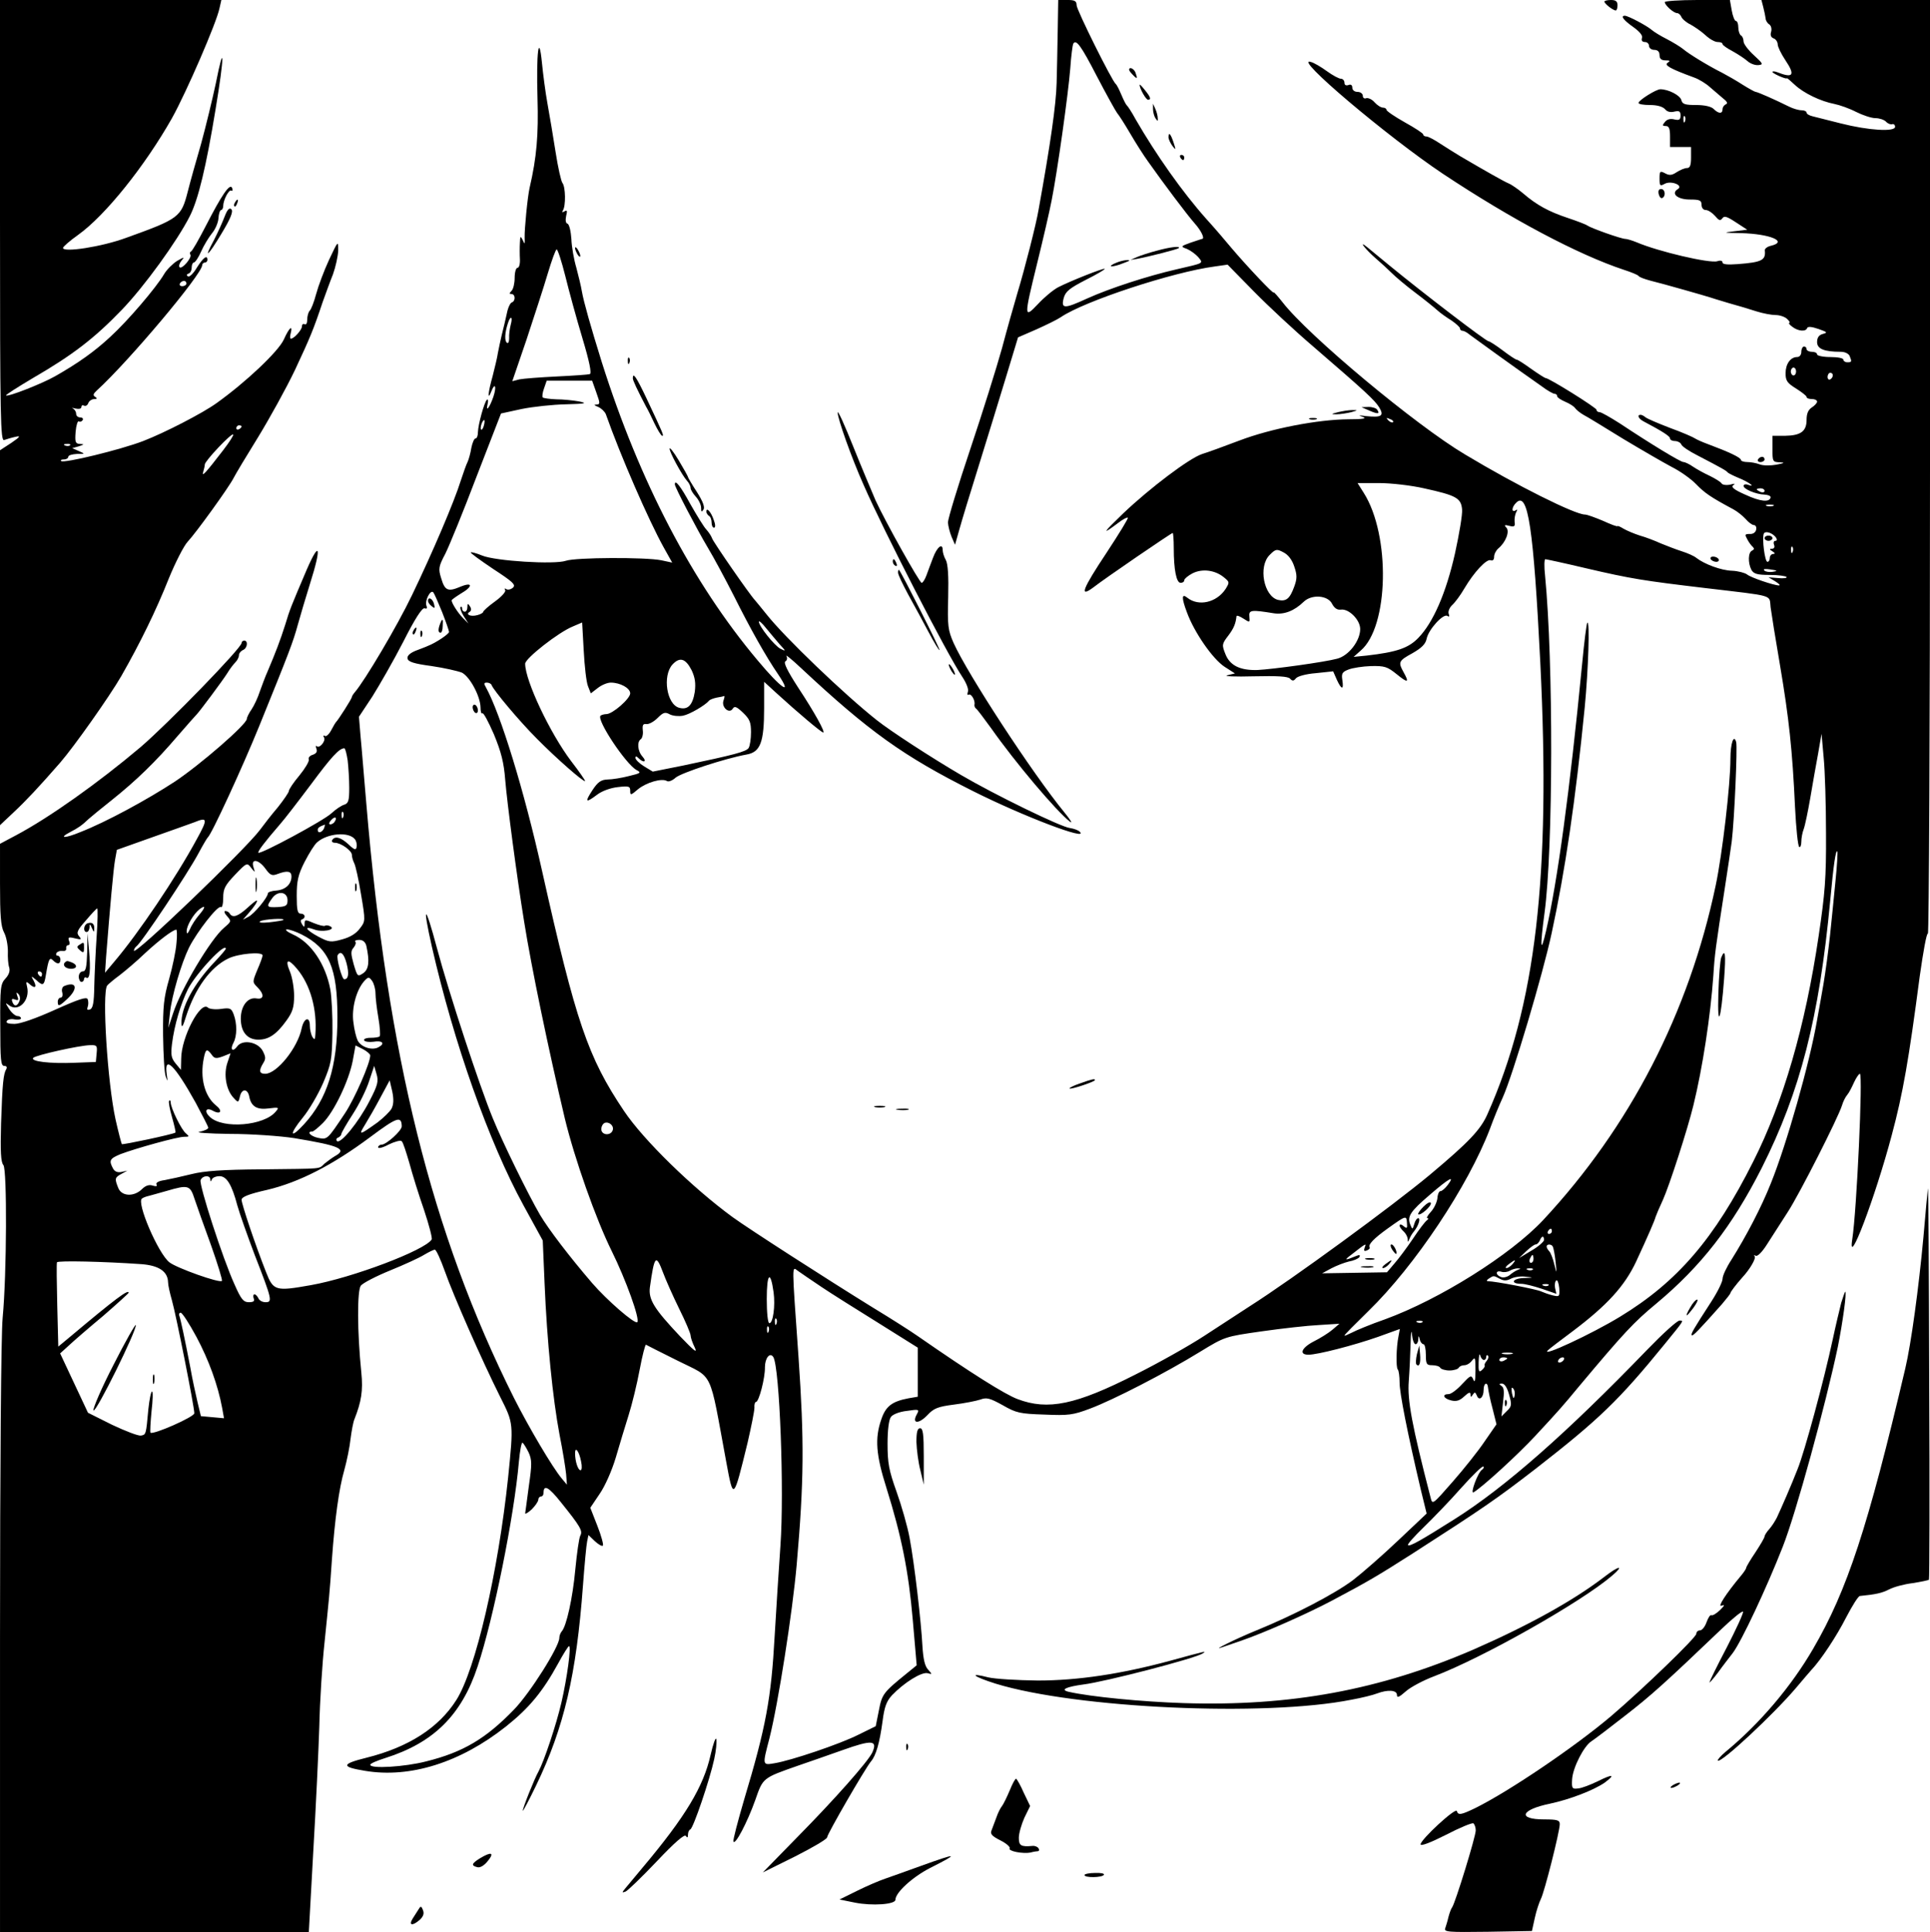 <?xml version="1.0" standalone="no"?>
<!DOCTYPE svg PUBLIC "-//W3C//DTD SVG 20010904//EN"
 "http://www.w3.org/TR/2001/REC-SVG-20010904/DTD/svg10.dtd">
<svg version="1.0" xmlns="http://www.w3.org/2000/svg"
 width="735pt" height="736pt" viewBox="0 0 735 736"
 preserveAspectRatio="xMidYMid meet">

<g transform="translate(0,736) scale(0.1,-0.1)"
fill="#000000" stroke="none">
<path d="M0 6519 c0 -761 2 -840 16 -835 9 3 28 9 42 12 22 5 20 1 -15 -23
l-43 -28 0 -714 0 -714 52 49 c47 44 95 95 177 189 53 61 188 252 233 330 72
126 133 251 181 372 25 61 57 124 72 140 31 33 157 207 175 243 7 14 49 84 93
155 44 72 107 186 140 255 58 124 71 155 106 260 11 30 28 78 39 105 10 28 19
68 20 90 0 40 0 39 -35 -35 -19 -41 -41 -100 -49 -130 -8 -30 -19 -59 -25 -64
-5 -6 -9 -21 -9 -34 0 -13 -4 -20 -10 -17 -5 3 -10 0 -10 -8 0 -13 -30 -47
-42 -47 -4 0 -4 9 -1 20 9 35 -6 22 -26 -23 -21 -46 -145 -163 -257 -243 -53
-38 -196 -112 -279 -144 -86 -33 -303 -86 -312 -76 -4 3 1 6 10 6 10 0 17 5
17 10 0 6 15 10 33 11 32 0 32 0 7 11 l-25 11 25 7 c21 7 22 8 5 9 -18 1 -20
7 -17 46 2 25 8 43 12 40 5 -3 11 -1 15 5 3 5 -1 10 -9 10 -9 0 -16 6 -16 14
0 8 -6 17 -12 20 -7 3 -3 3 9 0 14 -3 23 -1 23 6 0 6 5 8 10 5 6 -3 13 1 16 9
3 9 14 16 23 16 11 0 12 3 4 8 -10 6 -8 12 5 24 121 110 402 444 402 478 0 5
5 10 10 10 6 0 10 5 10 10 0 21 -16 9 -40 -29 -13 -22 -28 -37 -34 -34 -6 4
-6 8 2 11 7 2 12 12 12 23 0 10 4 19 8 19 5 0 18 19 28 42 10 23 29 54 41 69
12 14 24 40 25 58 1 17 6 31 10 31 4 0 8 7 8 15 0 23 22 65 31 59 5 -3 6 2 3
10 -8 20 -39 -25 -102 -148 -26 -50 -50 -93 -55 -94 -4 -2 -5 -7 -2 -12 7 -11
-32 -57 -41 -48 -4 4 -1 15 7 25 13 15 11 15 -17 -1 -17 -11 -39 -33 -49 -50
-29 -50 -139 -179 -205 -239 -59 -55 -122 -100 -210 -150 -49 -28 -181 -80
-187 -73 -2 2 45 32 104 67 150 87 233 151 336 258 86 89 212 263 260 358 32
63 62 187 98 407 34 204 34 266 1 99 -13 -61 -38 -164 -56 -230 -19 -65 -42
-147 -51 -183 -25 -97 -32 -103 -235 -176 -92 -34 -241 -57 -240 -38 1 5 26
27 57 49 104 74 255 263 358 445 55 99 170 364 181 419 l7 31 -422 0 -421 0 0
-841z m710 -239 c0 -5 -7 -10 -16 -10 -8 0 -12 5 -9 10 3 6 10 10 16 10 5 0 9
-4 9 -10z m210 -544 c0 -3 -4 -8 -10 -11 -5 -3 -10 -1 -10 4 0 6 5 11 10 11 6
0 10 -2 10 -4z m-71 -92 c-67 -87 -82 -103 -75 -81 3 10 6 23 6 28 0 13 102
121 108 114 3 -2 -15 -30 -39 -61z m-582 20 c-3 -3 -12 -4 -19 -1 -8 3 -5 6 6
6 11 1 17 -2 13 -5z"/>
<path d="M4028 7238 c-1 -68 -3 -154 -4 -193 -2 -84 -24 -236 -69 -485 -9 -54
-53 -226 -80 -315 -13 -44 -40 -139 -59 -211 -20 -72 -74 -245 -121 -385 -47
-140 -85 -265 -85 -279 1 -14 7 -38 14 -55 l13 -30 17 60 c9 33 42 141 73 240
31 99 77 250 103 335 l47 155 69 30 c38 17 81 38 94 47 89 61 427 172 586 193
l49 7 100 -102 c55 -56 156 -150 224 -208 204 -176 235 -205 253 -233 20 -33
10 -40 -49 -34 -30 4 -32 3 -13 -3 17 -6 1 -9 -55 -9 -117 -1 -294 -35 -415
-81 -58 -22 -121 -45 -141 -51 -48 -15 -199 -129 -301 -226 -80 -77 -84 -85
-20 -37 18 14 35 23 37 20 3 -2 -34 -62 -80 -132 -93 -140 -106 -174 -52 -134
46 36 298 208 303 208 2 0 4 -26 4 -57 0 -83 10 -133 26 -133 8 0 14 4 14 10
0 5 14 17 31 26 37 19 86 13 120 -15 22 -18 22 -19 6 -45 -34 -51 -102 -67
-145 -33 -22 18 -23 1 -2 -55 28 -77 99 -179 144 -208 l39 -25 -29 -7 c-16 -4
29 -6 100 -4 91 2 131 0 139 -9 9 -10 14 -9 22 1 6 8 38 17 76 20 l66 7 14
-32 c18 -39 27 -40 21 -1 -4 25 0 31 24 40 15 6 54 12 85 13 52 1 62 -2 98
-31 43 -35 49 -33 26 8 -21 38 -19 43 34 72 35 20 50 35 54 55 7 35 63 97 79
87 7 -5 9 -2 5 8 -3 9 3 24 14 34 10 9 31 37 46 63 36 61 84 113 100 107 8 -3
13 2 13 13 0 10 7 24 16 32 28 23 44 64 31 79 -10 10 -7 12 11 7 19 -5 23 -2
20 16 -1 12 2 28 6 36 6 10 5 12 -2 7 -17 -10 -15 13 2 29 45 46 66 -94 92
-610 40 -815 -17 -1304 -201 -1718 -26 -60 -72 -108 -220 -232 -143 -119 -520
-395 -685 -500 -41 -27 -120 -78 -175 -114 -55 -36 -172 -102 -260 -146 -228
-116 -334 -138 -450 -94 -48 18 -177 99 -380 240 -27 19 -104 68 -170 108
-181 112 -473 300 -535 345 -153 112 -339 293 -414 405 -137 204 -183 339
-311 911 -69 310 -159 602 -215 703 -8 13 -7 17 4 17 8 0 16 -4 18 -9 7 -20
106 -138 173 -205 73 -74 178 -166 183 -161 2 1 -22 36 -53 76 -80 106 -175
306 -175 371 0 20 127 120 182 142 l35 15 6 -107 c3 -59 10 -120 16 -135 l11
-28 26 20 c15 12 37 21 50 21 36 0 74 -21 74 -41 0 -20 -67 -79 -91 -79 -8 0
-18 -3 -22 -6 -16 -16 96 -184 137 -207 19 -10 17 -12 -29 -23 -27 -7 -64 -13
-81 -13 -25 -1 -37 -9 -58 -41 -30 -46 -26 -50 18 -17 18 14 51 26 79 29 42 5
47 3 47 -14 0 -18 2 -18 30 6 32 26 91 43 110 31 6 -4 21 2 33 13 21 18 187
73 270 88 53 9 67 47 67 177 l0 100 48 -44 c81 -74 170 -149 177 -149 9 0 -32
75 -96 172 -40 62 -56 94 -48 99 7 4 8 13 4 20 -5 8 21 -13 56 -46 258 -241
389 -335 654 -468 193 -97 444 -192 407 -155 -6 6 -23 12 -37 14 -33 3 -289
128 -415 202 -113 66 -271 169 -321 209 -125 99 -350 315 -419 402 -19 24 -40
49 -45 55 -20 21 -157 219 -163 235 -3 9 -13 24 -22 34 -9 9 -36 53 -61 97
-37 68 -59 96 -59 75 0 -11 84 -171 125 -240 23 -38 68 -122 100 -185 63 -126
122 -231 168 -298 58 -86 12 -55 -78 53 -248 295 -449 680 -593 1135 -43 138
-69 230 -76 270 -3 19 -13 60 -21 90 -9 30 -18 80 -19 110 -2 29 -8 56 -15 58
-7 2 -8 14 -5 29 5 20 4 24 -6 18 -9 -5 -11 -4 -6 4 11 17 10 89 -2 104 -5 6
-17 59 -26 117 -9 58 -23 141 -31 185 -8 44 -17 114 -21 155 -12 121 -22 39
-17 -135 4 -138 -3 -224 -30 -340 -8 -35 -20 -159 -19 -190 1 -26 0 -27 -7
-10 -9 18 -10 16 -11 -10 -1 -16 -1 -45 0 -62 1 -18 -3 -33 -9 -33 -6 0 -11
-17 -11 -38 0 -21 -5 -43 -12 -50 -9 -9 -9 -12 0 -12 15 0 16 -27 1 -32 -6 -2
-15 -21 -19 -43 -5 -22 -13 -58 -19 -80 -5 -22 -12 -53 -15 -70 -2 -16 -12
-56 -20 -88 -18 -64 -20 -96 -5 -58 14 36 21 19 8 -20 -14 -41 -30 -62 -22
-28 3 13 2 20 -3 16 -10 -10 -33 -93 -34 -124 0 -13 -4 -23 -9 -23 -5 0 -12
-16 -16 -36 -3 -20 -10 -44 -14 -53 -5 -9 -16 -41 -26 -71 -25 -81 -108 -275
-186 -437 -57 -119 -180 -326 -218 -370 -6 -7 -11 -15 -11 -18 0 -6 -51 -86
-60 -95 -3 -3 -11 -17 -19 -32 -8 -15 -19 -25 -24 -21 -6 3 -7 1 -3 -6 8 -13
-18 -44 -28 -33 -4 3 -4 -1 -1 -10 4 -11 0 -18 -14 -23 -11 -3 -18 -11 -15
-18 2 -7 -14 -34 -36 -61 -22 -26 -40 -53 -40 -59 0 -5 -19 -33 -42 -62 -24
-28 -54 -67 -68 -86 -54 -73 -480 -482 -480 -460 0 5 4 12 9 16 18 11 196 278
237 355 16 30 32 57 35 60 14 10 133 269 196 424 114 281 129 320 147 386 10
36 31 107 47 158 44 139 37 167 -13 52 -60 -141 -64 -150 -82 -210 -18 -57
-37 -107 -66 -175 -10 -22 -23 -58 -31 -80 -7 -22 -21 -52 -31 -67 -10 -14
-18 -31 -18 -36 0 -21 -178 -175 -274 -239 -107 -70 -262 -154 -359 -192 -60
-25 -87 -25 -39 0 29 15 44 25 70 50 9 8 49 41 87 71 94 75 168 147 250 243
38 44 72 82 75 85 10 10 96 125 115 155 10 17 25 36 32 43 7 7 13 19 13 27 0
7 7 15 15 19 17 6 21 36 5 36 -5 0 -10 -4 -10 -9 0 -19 -279 -306 -385 -397
-161 -136 -347 -268 -473 -335 l-62 -33 0 -153 c0 -119 3 -161 15 -184 9 -16
15 -49 15 -72 -1 -23 1 -51 5 -62 4 -13 -1 -28 -14 -42 -19 -20 -21 -35 -20
-177 0 -133 2 -156 15 -156 9 0 12 -5 8 -12 -11 -18 -15 -54 -20 -207 -3 -106
-1 -148 9 -159 14 -18 13 -413 -3 -582 -6 -61 -10 -571 -10 -1222 l0 -1118
588 0 588 0 17 308 c10 169 20 384 23 477 2 94 11 238 20 320 17 168 19 181
28 315 11 154 27 271 47 340 10 36 21 90 24 120 4 30 10 64 15 75 26 66 33
108 26 177 -16 157 -16 312 -2 331 8 10 58 36 112 58 54 22 113 49 130 60 17
10 35 19 40 19 5 0 22 -37 38 -82 32 -91 141 -339 211 -479 51 -101 51 -100
30 -307 -38 -361 -124 -732 -197 -847 -67 -106 -182 -180 -342 -220 -97 -24
-98 -35 -6 -50 172 -29 364 32 537 169 88 70 140 133 198 239 20 37 39 67 42
67 9 0 -7 -120 -29 -215 -20 -86 -66 -223 -87 -262 -15 -26 -61 -141 -60 -150
0 -4 23 39 51 97 106 220 153 421 178 760 6 80 13 156 16 169 l5 24 24 -23
c14 -13 28 -21 31 -17 3 3 -6 37 -21 75 l-27 69 35 52 c21 30 47 89 62 139 14
48 36 121 49 162 13 41 32 119 42 173 10 53 21 96 24 95 3 -2 57 -29 121 -61
139 -70 118 -26 185 -387 27 -146 27 -146 81 75 14 61 26 120 26 133 -1 12 2
22 6 22 11 0 35 92 34 132 0 35 19 59 32 39 24 -40 42 -510 27 -719 -6 -86
-16 -241 -22 -344 -13 -236 -33 -346 -116 -622 -24 -82 -43 -154 -41 -160 6
-17 53 73 83 157 30 86 27 84 164 132 36 12 112 39 169 59 112 40 134 38 113
-9 -16 -34 -140 -175 -291 -328 l-126 -129 123 61 c67 34 122 66 122 73 0 12
144 261 167 289 19 22 33 71 44 153 7 55 15 76 36 99 46 48 112 89 135 84 19
-5 19 -5 2 14 -12 13 -18 40 -21 87 -5 96 -31 319 -49 414 -8 44 -31 124 -50
177 -29 81 -34 109 -34 182 0 52 5 92 13 102 7 10 33 20 61 23 47 7 48 6 37
-14 -19 -35 7 -37 40 -3 25 27 40 33 102 41 40 5 85 14 100 19 24 9 36 6 85
-21 52 -30 66 -33 159 -36 92 -4 109 -2 175 23 88 33 288 136 418 216 95 58
95 58 235 78 77 11 175 22 218 24 l78 5 -27 -23 c-14 -12 -46 -32 -70 -44 -47
-24 -59 -51 -21 -51 35 0 174 36 265 68 l83 30 -5 -27 c-9 -43 -10 -120 -3
-127 4 -4 7 -27 7 -50 0 -40 29 -188 81 -409 l22 -90 -109 -103 c-60 -57 -137
-124 -172 -151 -68 -51 -222 -132 -367 -191 -81 -33 -179 -82 -130 -64 11 4
43 15 70 24 90 31 248 101 345 152 145 77 175 95 310 181 269 173 320 208 470
324 240 187 315 259 490 474 75 92 73 89 56 89 -9 0 -64 -50 -123 -111 -306
-317 -540 -523 -733 -645 -130 -82 -172 -106 -178 -99 -3 3 24 33 59 67 36 35
101 102 144 151 43 48 81 85 84 81 3 -3 1 -8 -5 -12 -16 -10 -47 -95 -32 -86
36 22 167 142 234 214 91 98 105 114 167 189 171 204 209 245 295 316 170 142
288 293 401 516 147 292 219 572 261 1019 13 140 21 193 27 187 2 -3 -1 -54
-7 -113 -6 -60 -15 -154 -21 -209 -6 -55 -17 -138 -25 -185 -8 -47 -19 -107
-24 -135 -28 -163 -116 -474 -176 -622 -36 -91 -93 -200 -150 -291 -19 -29
-34 -61 -34 -73 0 -11 -19 -50 -43 -87 -70 -108 -79 -124 -74 -128 4 -4 28 21
115 119 17 20 32 39 32 42 0 4 21 32 45 59 29 31 54 74 47 81 -4 5 -2 5 4 2 7
-4 25 14 45 46 18 28 53 83 77 120 45 69 193 361 207 407 4 14 13 32 20 40 7
8 18 30 26 48 8 17 18 32 22 32 12 0 -12 -521 -29 -630 -19 -121 87 158 150
395 43 160 65 287 107 607 13 92 26 165 31 162 4 -3 8 796 8 1775 l0 1781
-321 0 -321 0 7 -27 c4 -16 8 -35 9 -43 0 -8 7 -19 14 -23 7 -5 10 -17 7 -28
-4 -12 -1 -21 9 -25 9 -3 16 -14 16 -23 0 -9 13 -36 29 -60 39 -58 30 -70 -31
-46 -10 4 -18 4 -18 1 0 -6 55 -30 55 -24 0 2 14 -10 30 -25 34 -32 99 -63
151 -73 20 -4 57 -17 82 -30 26 -13 59 -24 74 -24 15 0 33 -6 40 -13 7 -8 18
-12 24 -10 6 2 11 -3 11 -10 0 -20 -101 -14 -207 13 -47 12 -95 24 -107 27
-13 3 -23 9 -23 14 0 5 -9 9 -19 9 -11 0 -32 6 -48 14 -52 26 -120 56 -127 56
-3 0 -25 12 -49 27 -23 15 -58 35 -77 45 -56 28 -129 73 -150 91 -11 9 -39 26
-62 38 -24 12 -50 28 -59 36 -19 16 -89 53 -101 53 -18 0 -5 -17 32 -43 25
-18 37 -33 33 -42 -3 -9 1 -15 11 -15 9 0 16 -7 16 -15 0 -8 9 -15 20 -15 13
0 20 -7 20 -20 0 -14 7 -20 23 -20 17 0 19 -2 8 -9 -15 -9 10 -23 100 -56 20
-7 47 -24 61 -37 14 -12 36 -31 49 -42 16 -12 20 -20 12 -23 -7 -3 -13 -11
-13 -19 0 -18 -15 -18 -34 1 -9 9 -34 15 -66 15 -43 0 -53 3 -57 19 -5 18 -49
41 -80 41 -16 0 -83 -42 -83 -52 0 -5 20 -8 44 -8 27 0 48 -6 57 -16 8 -10 21
-13 36 -9 18 4 23 1 23 -15 0 -16 -5 -19 -23 -15 -15 4 -28 1 -36 -9 -11 -13
-11 -16 3 -16 12 0 16 -10 16 -40 l0 -40 40 0 40 0 0 -40 c0 -29 -4 -40 -15
-40 -9 0 -26 -7 -40 -16 -18 -12 -28 -13 -44 -4 -19 10 -21 8 -21 -20 0 -28 2
-30 20 -20 24 13 72 -6 50 -20 -28 -17 -2 -40 45 -40 38 0 45 -3 45 -20 0 -12
7 -20 16 -20 9 0 24 -10 35 -22 15 -18 20 -20 28 -10 7 11 17 8 52 -15 l43
-28 -50 -6 c-44 -5 -42 -6 27 -7 110 -3 179 -32 114 -48 -14 -3 -25 -11 -24
-18 4 -37 -11 -45 -103 -52 -39 -3 -58 -1 -58 6 0 7 -8 9 -20 5 -29 -9 -225
37 -307 72 -17 7 -37 13 -43 13 -16 0 -131 41 -145 51 -5 4 -39 17 -75 29 -72
24 -118 49 -169 93 -18 15 -43 33 -55 38 -19 8 -86 46 -185 104 -18 11 -52 32
-75 47 -22 15 -47 28 -53 28 -7 0 -13 3 -13 8 0 4 -32 25 -70 46 -39 22 -70
43 -70 48 0 4 -6 8 -13 8 -8 0 -22 9 -32 20 -10 12 -25 18 -32 16 -7 -3 -13 1
-13 9 0 8 -9 15 -20 15 -12 0 -20 7 -20 16 0 10 -6 14 -15 10 -9 -3 -15 0 -15
9 0 8 -6 15 -13 15 -8 0 -32 13 -54 29 -22 16 -49 32 -61 35 -72 23 292 -285
503 -426 262 -174 515 -308 690 -366 28 -9 52 -19 55 -23 3 -5 23 -12 45 -18
53 -13 206 -57 225 -63 8 -3 42 -13 75 -23 33 -9 80 -23 104 -31 25 -8 58 -14
73 -14 16 0 36 -7 44 -15 9 -8 12 -15 8 -15 -4 0 1 -7 12 -15 22 -17 51 -19
56 -5 2 7 17 6 43 -3 34 -12 36 -14 17 -19 -15 -4 -22 -14 -22 -31 0 -26 27
-37 90 -37 16 0 30 -7 34 -16 9 -22 8 -24 -9 -24 -8 0 -15 5 -15 10 0 6 -22
10 -50 10 -27 0 -50 5 -50 10 0 6 -9 10 -20 10 -11 0 -20 5 -20 10 0 6 -4 10
-10 10 -5 0 -10 -9 -10 -20 0 -12 -7 -20 -16 -20 -25 0 -44 -26 -44 -62 0 -28
6 -37 40 -58 22 -14 40 -28 40 -32 0 -5 9 -8 20 -8 11 0 20 -4 20 -10 0 -5 -9
-15 -20 -22 -14 -9 -20 -24 -20 -47 0 -44 -22 -60 -82 -61 l-48 0 0 -50 c0
-48 1 -50 28 -51 21 -1 18 -3 -13 -9 -22 -4 -50 -4 -63 1 -13 5 -34 9 -48 9
-13 0 -24 4 -24 8 0 9 -47 31 -125 60 -22 8 -44 18 -50 22 -5 4 -48 23 -95 40
-47 18 -89 36 -94 41 -6 5 -14 9 -18 9 -15 0 -8 -15 11 -25 74 -39 101 -57
101 -65 0 -6 9 -10 19 -10 10 0 21 -6 24 -13 2 -7 30 -26 62 -42 94 -49 110
-58 115 -65 3 -3 21 -12 40 -20 36 -14 70 -38 38 -27 -10 4 -18 2 -18 -4 0
-12 47 -32 80 -33 14 -1 24 -5 23 -11 -4 -19 -39 -16 -97 11 -43 19 -55 29
-45 36 9 6 5 7 -12 2 -15 -3 -30 -1 -33 5 -4 6 -24 18 -44 28 -20 9 -49 25
-64 35 -14 10 -31 18 -37 18 -11 0 -123 68 -242 147 -36 23 -71 43 -77 43 -7
0 -12 4 -12 9 0 8 -181 121 -194 121 -3 0 -28 16 -55 35 -26 19 -51 35 -55 35
-4 0 -28 16 -53 35 -25 19 -50 35 -54 35 -10 0 -250 184 -378 289 -36 30 -75
62 -85 70 -36 29 -5 -10 33 -43 20 -17 47 -42 61 -56 14 -14 54 -48 90 -75 36
-27 74 -58 85 -68 11 -10 35 -27 53 -38 17 -12 32 -25 32 -30 0 -5 4 -9 10 -9
5 0 18 -7 27 -15 17 -13 182 -132 275 -197 21 -16 43 -28 48 -28 6 0 10 -4 10
-9 0 -5 14 -14 30 -21 17 -7 34 -18 38 -24 4 -6 18 -18 32 -26 14 -7 82 -49
152 -92 70 -42 153 -90 185 -107 32 -16 74 -46 93 -66 32 -33 55 -49 141 -95
15 -8 36 -25 47 -37 11 -13 25 -23 31 -23 7 0 11 -8 9 -17 -2 -11 -12 -18 -25
-17 -18 0 -19 -2 -9 -20 6 -12 16 -25 21 -29 6 -6 6 -10 -2 -14 -16 -6 -17
-47 -3 -74 9 -15 22 -19 70 -19 32 0 61 -4 64 -8 2 -4 -12 -6 -32 -4 l-37 3
25 -15 c14 -9 21 -15 15 -16 -19 0 -108 30 -122 42 -8 6 -34 13 -57 14 -41 1
-105 25 -136 49 -8 7 -33 18 -55 25 -22 7 -58 21 -80 30 -22 10 -58 24 -80 30
-22 7 -50 19 -62 26 -13 8 -23 12 -23 10 0 -3 -25 6 -55 20 -31 13 -61 24 -69
24 -38 0 -259 110 -457 229 -187 111 -597 453 -695 580 -19 24 -34 41 -34 37
0 -7 -98 96 -160 169 -23 28 -66 78 -96 111 -91 102 -191 244 -269 379 -15 28
-31 52 -35 55 -3 3 -12 21 -20 40 -8 19 -17 37 -21 40 -14 11 -149 282 -149
300 0 16 -7 20 -35 20 l-35 0 -2 -122z m149 -168 c36 -69 71 -132 77 -140 7
-8 30 -44 51 -80 21 -36 51 -83 67 -105 60 -85 148 -202 177 -235 26 -29 40
-59 29 -60 -2 0 -21 -7 -43 -14 -39 -14 -40 -15 -15 -24 14 -6 33 -20 43 -31
20 -25 25 -22 -83 -47 -109 -25 -254 -72 -340 -111 -87 -40 -100 -40 -89 2 7
25 22 37 84 69 42 21 74 40 72 42 -4 4 -130 -46 -177 -70 -19 -10 -54 -39 -77
-64 -54 -57 -54 -52 -3 156 22 89 47 197 55 239 22 111 63 403 71 503 3 47 9
89 11 93 11 19 29 -5 90 -123z m2240 -172 c-3 -8 -6 -5 -6 6 -1 11 2 17 5 13
3 -3 4 -12 1 -19z m-4264 -590 c14 -57 43 -163 65 -236 27 -90 36 -135 28
-137 -6 -2 -63 -6 -126 -9 -63 -3 -127 -8 -142 -11 l-27 -7 54 158 c29 88 66
201 81 252 15 50 30 92 34 92 4 0 19 -46 33 -102z m-208 -185 c-4 -16 -7 -38
-6 -51 0 -13 -3 -21 -8 -18 -10 7 -9 37 3 74 10 32 20 27 11 -5z m4895 -178
c0 -8 -4 -15 -10 -15 -5 0 -10 7 -10 15 0 8 5 15 10 15 6 0 10 -7 10 -15z
m140 -14 c0 -6 -4 -13 -10 -16 -5 -3 -10 1 -10 9 0 9 5 16 10 16 6 0 10 -4 10
-9z m-4709 -66 c15 -42 15 -45 0 -46 -11 0 -8 -3 7 -9 12 -5 25 -18 29 -27 56
-159 163 -404 220 -507 l33 -59 -42 9 c-60 12 -326 11 -363 -2 -43 -15 -269
-1 -319 20 -22 9 -41 14 -43 12 -3 -2 36 -30 85 -63 75 -49 87 -60 76 -71 -8
-7 -19 -10 -26 -6 -6 4 -8 3 -4 -4 3 -6 -14 -25 -39 -43 -25 -18 -45 -36 -45
-40 0 -3 -10 -9 -22 -12 -25 -7 -46 2 -30 12 7 4 8 12 2 21 -8 13 -10 12 -10
-2 0 -10 -4 -18 -10 -18 -5 0 -10 5 -10 12 0 6 -3 9 -6 6 -3 -4 2 -19 12 -35
l18 -28 -21 21 c-19 19 -43 57 -43 67 0 3 16 14 35 26 47 27 46 46 -2 26 -47
-20 -59 -15 -73 33 -11 35 -10 44 16 93 15 30 69 162 119 294 l93 240 78 17
c44 9 120 17 169 18 76 2 84 4 50 11 -22 4 -61 8 -86 8 -25 1 -48 4 -52 7 -3
3 -1 19 5 35 l10 29 87 0 86 0 16 -45z m3034 -113 c-3 -3 -11 0 -18 7 -9 10
-8 11 6 5 10 -3 15 -9 12 -12z m-3462 -12 c-3 -12 -8 -19 -11 -16 -5 6 5 36
12 36 2 0 2 -9 -1 -20z m3580 -240 c123 -27 141 -37 145 -80 2 -19 -11 -95
-27 -168 -34 -151 -83 -263 -139 -321 -38 -40 -84 -55 -197 -68 l-50 -5 27 24
c107 91 114 438 12 600 l-24 38 82 0 c46 0 123 -9 171 -20z m1297 -10 c0 -5
-7 -7 -15 -4 -8 4 -15 8 -15 10 0 2 7 4 15 4 8 0 15 -4 15 -10z m33 -57 c-7
-2 -19 -2 -25 0 -7 3 -2 5 12 5 14 0 19 -2 13 -5z m12 -123 c3 -6 2 -10 -4
-10 -6 0 -8 -7 -5 -15 4 -9 0 -15 -7 -15 -11 0 -11 -3 1 -10 10 -6 11 -10 3
-10 -7 0 -13 -7 -13 -15 0 -8 -4 -15 -9 -15 -10 0 -21 87 -14 107 5 13 36 3
48 -17z m62 -52 c-3 -8 -6 -5 -6 6 -1 11 2 17 5 13 3 -3 4 -12 1 -19z m-1898
-56 c11 -32 11 -46 0 -76 -17 -47 -31 -58 -62 -51 -54 14 -76 127 -32 171 23
23 27 24 53 10 18 -9 33 -29 41 -54z m1109 -6 c175 -41 222 -48 457 -76 269
-32 242 -24 248 -73 3 -23 19 -123 36 -222 34 -201 47 -323 57 -539 4 -81 11
-149 16 -152 4 -3 8 6 8 20 0 14 4 35 9 48 5 13 16 66 25 118 9 52 22 129 30
170 l13 75 8 -90 c5 -49 9 -180 9 -290 1 -170 -4 -228 -28 -390 -51 -345 -135
-633 -249 -859 -148 -295 -290 -459 -507 -591 -108 -66 -306 -158 -275 -128 6
6 48 38 95 73 130 98 197 171 241 265 45 97 71 157 74 170 2 6 14 35 28 65 24
53 94 269 116 360 35 143 65 339 76 495 5 80 8 103 44 335 11 69 22 148 26
175 10 82 22 357 17 378 -9 33 -22 -4 -22 -63 0 -100 -31 -363 -56 -482 -102
-486 -327 -921 -658 -1276 -124 -132 -393 -301 -601 -377 -55 -19 -112 -43
-127 -51 -16 -8 -28 -13 -28 -11 0 3 41 44 91 93 178 173 380 477 463 694 13
36 35 90 49 120 39 87 153 471 186 625 52 241 91 506 126 860 14 145 20 334
10 323 -3 -2 -12 -74 -20 -159 -47 -484 -94 -827 -137 -1014 -21 -92 -24 -66
-6 68 33 245 34 954 2 1285 -4 34 -3 62 1 62 3 0 73 -15 153 -34z m713 -14
c-13 -2 -27 0 -32 5 -6 6 3 7 23 4 28 -4 29 -6 9 -9z m-5067 -154 c14 -36 26
-70 26 -75 0 -8 -51 -42 -80 -53 -8 -4 -30 -12 -48 -19 -21 -9 -32 -19 -30
-29 2 -13 25 -20 92 -29 48 -7 100 -19 115 -25 30 -15 70 -89 71 -132 0 -16 3
-26 7 -23 4 4 23 -32 44 -80 28 -68 38 -108 43 -173 7 -86 44 -368 72 -540 28
-176 93 -488 155 -750 37 -153 118 -383 179 -506 53 -107 108 -259 97 -270 -9
-9 -116 84 -172 149 -86 100 -166 205 -198 259 -45 77 -143 277 -180 368 -50
121 -168 480 -213 649 -45 169 -57 172 -19 4 84 -367 216 -741 348 -983 l74
-135 7 -165 c9 -216 31 -438 57 -575 12 -60 23 -128 25 -150 l3 -40 -20 24
c-36 43 -126 196 -182 307 -314 629 -481 1300 -562 2264 -9 102 -18 218 -22
257 l-6 73 51 77 c27 43 81 137 118 209 45 89 72 130 81 127 9 -3 11 0 7 10
-7 19 15 62 26 51 4 -5 19 -39 34 -76z m3389 32 c9 -17 20 -24 34 -22 30 4 73
-39 73 -74 0 -45 -44 -102 -88 -113 -48 -13 -244 -40 -303 -43 -66 -2 -105 17
-122 60 -14 35 -14 39 10 70 22 29 29 47 32 75 1 4 12 0 26 -9 25 -16 25 -16
23 7 -3 26 7 27 93 13 39 -6 78 9 114 44 30 29 92 25 108 -8z m-2104 -154 c25
-27 25 -28 3 -17 -23 12 -82 86 -82 103 0 5 12 -5 27 -24 15 -18 38 -46 52
-62z m-335 -99 c13 -28 16 -49 12 -82 -8 -50 -26 -70 -59 -61 -48 12 -65 122
-26 165 28 30 50 23 73 -22z m121 -116 c-8 -25 22 -51 35 -31 7 12 15 9 40
-15 25 -24 30 -36 30 -74 0 -25 -4 -52 -9 -60 -9 -14 -55 -26 -250 -67 l-115
-23 -33 20 c-18 11 -33 26 -33 32 0 8 4 7 12 -1 19 -19 33 -14 15 6 -19 21
-22 57 -6 67 5 4 9 19 7 33 -2 21 1 26 14 24 9 -1 28 9 42 23 22 22 29 24 47
14 12 -6 34 -8 50 -5 26 5 85 40 99 57 3 4 16 9 30 12 14 2 26 5 28 6 2 0 1
-7 -3 -18z m-1431 -227 c3 -26 6 -73 6 -105 0 -48 -3 -59 -19 -64 -11 -3 -33
-18 -49 -33 -30 -28 -270 -157 -278 -150 -4 4 24 41 82 108 17 19 70 88 118
152 78 105 107 137 127 138 4 0 9 -21 13 -46z m-17 -216 c-3 -8 -6 -5 -6 6 -1
11 2 17 5 13 3 -3 4 -12 1 -19z m-32 -17 c-3 -6 -11 -11 -17 -11 -6 0 -6 6 2
15 14 17 26 13 15 -4z m-526 -68 c-79 -146 -222 -358 -313 -465 l-36 -43 4 60
c15 192 28 335 34 369 l7 39 135 48 c74 26 146 52 160 57 51 21 52 13 9 -65z
m485 42 c-7 -16 -24 -21 -24 -6 0 8 7 13 27 20 1 1 0 -6 -3 -14z m117 -41 c6
-7 9 -20 7 -30 -2 -13 -8 -12 -31 10 -29 27 -52 33 -62 16 -3 -5 1 -10 10 -10
23 0 65 -30 65 -46 0 -8 4 -22 9 -32 5 -9 17 -63 26 -119 17 -101 17 -102 -5
-130 -14 -19 -37 -33 -67 -41 -43 -12 -50 -11 -90 10 -47 25 -59 43 -17 28 29
-12 84 -2 63 11 -7 4 -16 6 -21 3 -4 -3 -23 2 -43 10 -32 14 -35 14 -35 -2 0
-15 -2 -15 -10 -2 -6 10 -6 16 0 18 16 6 12 22 -5 22 -12 0 -15 14 -15 68 0
56 5 80 30 129 17 33 38 67 48 75 39 34 119 41 143 12z m-340 -113 c18 -25 25
-28 46 -20 37 14 53 11 53 -9 0 -30 -23 -51 -57 -54 -18 -1 -33 -6 -33 -11 0
-15 -52 -78 -74 -89 l-21 -11 21 24 c23 26 38 49 31 49 -2 0 -19 -13 -37 -30
-35 -31 -54 -37 -65 -20 -3 6 -11 10 -17 10 -6 0 -3 -9 7 -20 17 -19 16 -20
-12 -44 -50 -42 -164 -233 -194 -326 l-18 -55 6 55 c7 68 44 192 73 251 31 61
109 161 121 154 5 -4 9 12 9 35 0 35 7 48 45 88 44 46 46 47 61 27 16 -20 16
-20 9 3 -10 33 20 29 46 -7z m84 -120 c0 -20 -5 -24 -37 -26 -43 -2 -45 1 -22
33 21 31 59 26 59 -7z m-336 -55 c-13 -15 -29 -39 -35 -54 -9 -19 -13 -22 -13
-9 -1 20 26 66 49 84 24 18 23 7 -1 -21z m-391 -83 c-4 -60 -8 -145 -9 -190
-1 -62 -5 -83 -16 -88 -11 -3 -13 -1 -9 10 3 8 3 21 0 29 -4 10 -33 1 -124
-40 -73 -33 -133 -54 -155 -54 -24 0 -34 4 -29 11 3 6 17 9 30 6 13 -2 24 0
24 4 0 5 -6 9 -14 9 -7 0 -22 12 -32 28 -14 22 -14 24 -1 14 36 -30 83 17 70
70 -5 19 -3 21 8 11 21 -20 31 -15 18 10 -12 21 -11 21 8 5 27 -25 31 -23 38
20 10 60 14 67 27 54 16 -16 28 -15 28 3 0 8 -5 15 -11 15 -5 0 -7 5 -4 10 4
6 14 9 23 8 9 -2 16 3 14 10 -1 6 2 12 8 12 5 0 7 7 3 16 -5 14 -2 16 22 10
25 -6 27 -5 16 8 -11 13 -7 23 26 60 21 25 40 45 43 46 3 0 2 -48 -2 -107z
m711 63 c-2 -2 -26 -6 -53 -9 -30 -3 -43 -1 -35 4 13 8 97 13 88 5z m-407 -88
c-2 -29 -15 -91 -28 -137 -20 -70 -24 -104 -23 -215 1 -72 5 -142 10 -156 8
-22 8 -21 4 7 -11 77 30 37 110 -107 25 -47 47 -89 48 -95 1 -5 -14 -12 -33
-16 -19 -3 33 -7 115 -8 83 0 193 -8 245 -16 175 -29 204 -42 155 -69 -10 -6
-28 -19 -39 -28 -24 -22 1 -19 -241 -22 -145 -1 -218 -6 -265 -18 -36 -9 -82
-19 -103 -23 -23 -3 -35 -10 -31 -17 4 -6 -1 -8 -14 -4 -14 5 -28 0 -41 -13
-31 -31 -79 -28 -91 5 -14 35 -13 39 13 53 l22 12 -23 -5 c-15 -3 -26 2 -32
14 -16 30 -12 37 29 54 58 22 216 66 242 66 20 0 21 1 7 13 -17 13 -58 97 -58
118 0 7 -3 10 -6 6 -3 -3 2 -31 11 -62 9 -32 15 -58 13 -59 -11 -7 -200 -47
-204 -44 -2 3 -13 45 -24 94 -31 141 -52 481 -32 510 4 5 25 23 47 39 22 17
66 54 97 84 53 49 104 88 119 90 3 1 4 -23 1 -51z m476 33 c105 -53 137 -127
137 -316 0 -188 -39 -311 -127 -407 -54 -59 -58 -40 -5 25 24 29 59 89 78 133
31 73 33 88 35 191 1 61 -3 135 -8 164 -18 96 -73 179 -143 210 -22 10 -32 19
-22 19 10 0 35 -9 55 -19z m247 -43 c13 -59 10 -90 -12 -105 -21 -14 -22 -13
-36 34 -11 40 -12 51 0 64 7 9 10 19 6 22 -3 4 3 7 15 7 14 0 23 -8 27 -22z
m-535 -12 c0 -2 -18 -24 -41 -48 -82 -86 -130 -176 -128 -237 1 -19 6 -10 18
29 34 105 92 186 160 219 38 19 131 27 131 12 0 -5 -9 -30 -20 -55 -19 -46
-19 -47 0 -66 27 -27 26 -48 -3 -43 -33 6 -60 -28 -60 -77 0 -51 25 -80 67
-80 39 0 69 20 107 73 23 32 29 50 29 94 0 29 -7 70 -15 90 -21 49 -9 55 26
13 51 -61 77 -154 70 -250 -1 -20 -3 -22 -11 -10 -5 8 -10 28 -10 43 0 37 -22
31 -31 -9 -15 -75 -95 -174 -139 -174 -23 0 -25 12 -8 40 11 17 10 25 -2 48
-19 34 -77 44 -97 16 -17 -23 -28 -12 -14 14 14 26 14 73 1 108 -9 24 -14 26
-49 21 -22 -3 -44 0 -49 5 -28 28 -102 -113 -102 -195 l-1 -42 -20 24 c-17 21
-19 33 -14 75 9 72 33 152 61 209 31 60 144 181 144 153z m460 -56 c10 -39 7
-60 -9 -60 -9 0 -31 82 -25 92 11 18 24 6 34 -32z m-1160 -40 c0 -5 -2 -10 -4
-10 -3 0 -8 5 -11 10 -3 6 -1 10 4 10 6 0 11 -4 11 -10z m1270 -74 c0 -16 5
-58 11 -93 6 -35 8 -67 5 -70 -3 -4 -19 -6 -36 -6 -16 0 -27 -5 -23 -10 3 -5
19 -7 35 -5 35 6 46 -7 19 -21 -24 -13 -66 0 -79 26 -5 10 -13 41 -16 68 -8
54 11 124 41 158 16 17 18 17 30 1 7 -10 13 -31 13 -48z m-1356 -29 c-8 -21
-20 -22 -27 -3 -4 11 -1 13 10 9 13 -5 15 -2 9 13 -5 14 -4 16 4 8 6 -6 8 -18
4 -27z m294 -199 l-3 -33 -80 -3 c-94 -4 -172 5 -158 19 10 10 174 47 216 48
26 1 28 -2 25 -31z m1042 -8 c0 -29 -59 -164 -96 -220 -68 -102 -67 -101 -103
-94 -28 6 -45 24 -22 24 5 0 23 15 41 33 42 42 98 159 113 235 l11 60 28 -14
c15 -8 28 -19 28 -24z m-604 3 c10 -15 17 -16 42 -7 l30 12 -12 -36 c-15 -44
-5 -103 23 -133 18 -20 19 -20 25 6 7 29 29 29 35 -1 7 -38 29 -52 74 -46 39
5 41 4 27 -12 -44 -54 -200 -67 -250 -21 -24 22 -16 39 11 24 30 -16 38 0 11
21 -43 35 -61 105 -46 179 7 36 12 38 30 14z m601 -177 c-41 -80 -111 -166
-124 -152 -4 5 -2 11 5 13 6 3 12 9 12 14 0 4 20 39 44 76 24 37 52 94 62 126
l19 57 9 -31 c8 -27 5 -42 -27 -103z m84 -29 c-7 -12 -31 -35 -53 -52 -70 -50
-74 -51 -48 -9 13 21 40 68 59 104 l35 65 10 -43 c6 -30 5 -49 -3 -65z m39
-67 c0 -17 -59 -70 -77 -70 -7 0 -13 -5 -13 -10 0 -6 19 -1 41 11 23 11 45 17
49 12 5 -4 17 -42 29 -83 11 -41 36 -122 56 -179 19 -57 32 -107 29 -112 -25
-41 -302 -146 -460 -174 -135 -24 -143 -22 -171 50 -40 101 -93 259 -93 275 0
11 27 22 98 38 122 29 250 95 392 201 102 76 119 82 120 41z m803 -16 c-8 -21
-43 -18 -43 5 0 11 6 21 13 24 17 6 37 -12 30 -29z m-1532 -186 c0 -10 2 -10
6 0 2 6 15 12 29 12 27 0 47 -32 68 -112 8 -29 38 -114 66 -188 67 -172 68
-180 41 -180 -12 0 -24 7 -27 15 -4 8 -10 15 -15 15 -4 0 -6 -7 -3 -15 5 -11
-1 -15 -18 -15 -21 0 -30 11 -55 68 -44 96 -136 380 -129 397 7 18 36 20 37 3z
m4712 -22 c-10 -13 -22 -23 -27 -23 -5 1 -11 -11 -12 -27 -2 -16 -13 -39 -25
-52 -12 -13 -18 -24 -13 -24 5 0 4 -4 -2 -8 -6 -4 -30 -35 -53 -70 -23 -34
-55 -77 -71 -95 l-28 -33 -124 -2 -123 -2 35 19 c19 10 50 22 67 26 18 3 36
11 40 17 4 8 0 9 -10 5 -46 -19 -50 -18 -22 3 59 46 59 46 52 28 -4 -12 -2
-15 8 -11 8 3 13 8 11 12 -7 10 16 34 69 72 70 50 71 50 73 22 2 -22 0 -24
-13 -13 -8 7 -15 8 -15 2 0 -5 7 -15 15 -22 8 -7 15 -20 16 -29 0 -13 1 -14 6
-1 3 8 11 22 18 30 17 21 26 50 16 50 -5 0 -12 -10 -15 -22 -7 -22 -7 -22 -15
-3 -13 31 -1 50 74 114 74 64 98 77 68 37z m-4772 -53 c9 -27 37 -106 63 -177
25 -71 44 -132 41 -135 -9 -9 -172 49 -200 71 -43 34 -127 230 -104 243 5 4
17 8 26 10 10 3 41 11 68 19 82 24 89 22 106 -31z m5169 -123 c0 -5 -5 -10
-11 -10 -5 0 -7 5 -4 10 3 6 8 10 11 10 2 0 4 -4 4 -10z m-30 -33 c0 -6 -21
-25 -47 -40 l-48 -29 27 26 c15 14 31 26 36 26 6 0 12 7 16 15 7 18 16 20 16
2z m33 -24 c3 -5 8 -30 11 -58 5 -49 5 -49 -5 -10 -5 22 -14 44 -19 49 -6 6
-10 14 -10 18 0 10 17 10 23 1z m-73 -48 c0 -8 -4 -15 -10 -15 -5 0 -7 7 -4
15 4 8 8 15 10 15 2 0 4 -7 4 -15z m-5302 -20 c67 -5 101 -28 102 -69 0 -11 7
-42 15 -70 15 -52 85 -404 85 -429 0 -14 -157 -83 -167 -74 -2 3 0 39 4 81 5
42 6 76 2 76 -4 0 -10 -30 -14 -67 -9 -99 -9 -97 -28 -101 -10 -2 -59 17 -110
41 l-92 46 -53 113 -53 113 33 30 c18 17 77 68 131 113 53 46 97 86 97 88 0
15 -52 -24 -221 -166 l-47 -39 -4 157 c-2 86 -3 160 -1 164 4 7 178 3 321 -7z
m1987 -32 c10 -27 37 -88 61 -137 24 -48 44 -95 44 -103 0 -7 7 -28 16 -46 11
-24 -3 -12 -56 43 -99 105 -121 140 -115 187 17 121 23 128 50 56z m3235 32
c-7 -8 -17 -15 -23 -15 -6 0 -2 7 9 15 25 19 30 19 14 0z m-2633 -86 c37 -25
136 -87 218 -138 l150 -94 0 -93 0 -94 -35 -6 c-63 -12 -87 -30 -104 -81 -25
-72 -20 -135 20 -261 57 -182 84 -316 100 -501 l15 -174 -38 -31 c-90 -73 -94
-79 -106 -141 l-12 -60 -65 -32 c-71 -36 -258 -99 -320 -109 -47 -8 -47 -9
-20 94 34 135 88 481 104 662 28 321 29 471 7 790 -26 369 -26 346 -2 329 11
-8 51 -35 88 -60z m2653 64 c-8 -3 -22 -12 -31 -20 -9 -7 -24 -11 -33 -7 -22
8 -21 27 2 20 9 -3 24 -1 32 4 8 5 22 9 30 9 13 -1 13 -1 0 -6z m57 1 c-3 -3
-12 -4 -19 -1 -8 3 -5 6 6 6 11 1 17 -2 13 -5z m-2891 -86 c7 -52 -2 -118 -16
-118 -6 0 -10 40 -10 92 0 98 14 112 26 26z m2766 51 c15 -8 26 -8 43 1 12 6
37 10 56 7 31 -3 30 -4 -9 -5 -44 -2 -51 -22 -8 -22 13 0 48 -9 78 -19 l55
-19 -5 23 c-2 12 0 25 5 28 4 3 9 -10 11 -29 2 -33 1 -34 -25 -28 -16 4 -35
11 -44 15 -15 8 -176 39 -203 39 -6 0 -4 5 4 10 19 12 17 12 42 -1z m185 -25
c-3 -3 -12 -4 -19 -1 -8 3 -5 6 6 6 11 1 17 -2 13 -5z m-5149 -196 c47 -88 82
-184 98 -271 l7 -39 -44 4 -44 4 -13 54 c-7 30 -20 89 -27 130 -22 114 -37
184 -42 198 -3 6 0 12 5 12 6 0 33 -42 60 -92z m2209 50 c-3 -8 -6 -5 -6 6 -1
11 2 17 5 13 3 -3 4 -12 1 -19z m2460 6 c-3 -3 -12 -4 -19 -1 -8 3 -5 6 6 6
11 1 17 -2 13 -5z m-26 -84 c5 0 10 8 10 18 1 16 2 16 6 0 2 -10 9 -18 14 -18
5 0 9 -18 9 -40 0 -36 3 -40 24 -40 14 0 28 -4 31 -10 3 -5 19 -10 35 -10 16
0 32 5 35 10 3 6 13 10 22 10 9 0 22 8 29 18 12 15 13 10 13 -38 0 -38 -3 -49
-8 -35 -8 19 -11 17 -43 -17 -19 -21 -42 -38 -51 -38 -27 0 -20 -17 9 -24 20
-5 33 -1 50 15 17 16 24 18 24 8 0 -11 2 -12 9 -1 7 11 9 10 15 -3 8 -23 26
-9 26 21 0 27 15 33 17 7 1 -10 8 -45 17 -78 l15 -60 -45 -65 c-24 -36 -79
-105 -122 -154 -77 -88 -77 -88 -84 -60 -71 275 -89 371 -83 444 3 41 6 107 7
145 1 39 3 53 5 33 2 -21 8 -38 14 -38z m-2464 48 c-3 -8 -6 -5 -6 6 -1 11 2
17 5 13 3 -3 4 -12 1 -19z m2724 -108 c5 0 9 5 9 12 0 6 3 8 6 5 4 -4 2 -13
-4 -20 -7 -8 -10 -16 -8 -18 2 -2 -2 -10 -10 -17 -12 -11 -14 -6 -13 30 1 24
3 35 6 26 2 -10 9 -18 14 -18z m107 23 c-10 -2 -26 -2 -35 0 -10 3 -2 5 17 5
19 0 27 -2 18 -5z m-18 -17 c0 -2 -7 -6 -15 -10 -8 -3 -15 -1 -15 4 0 6 7 10
15 10 8 0 15 -2 15 -4z m215 -6 c-3 -5 -11 -10 -16 -10 -6 0 -7 5 -4 10 3 6
11 10 16 10 6 0 7 -4 4 -10z m-208 -132 c11 -39 10 -45 -9 -63 l-20 -20 6 54
c5 40 4 56 -6 62 -10 7 -10 9 2 9 10 0 20 -16 27 -42z m21 -4 c-3 -14 -5 -12
-10 9 -3 19 -2 25 4 19 6 -6 8 -18 6 -28z m-3755 -216 c13 -29 13 -45 1 -128
-7 -52 -13 -99 -14 -104 0 -4 11 2 25 15 13 13 25 30 25 37 0 6 5 12 10 12 6
0 10 6 10 14 0 33 20 22 66 -36 74 -92 84 -109 74 -127 -5 -9 -13 -67 -19
-128 -10 -110 -34 -218 -52 -237 -5 -6 -9 -17 -9 -25 0 -33 -111 -209 -172
-272 -107 -111 -194 -163 -335 -198 -81 -21 -213 -29 -213 -13 0 5 26 16 58
26 183 58 290 163 351 349 60 180 139 571 157 779 4 43 10 75 14 73 4 -3 14
-19 23 -37z m200 -35 c4 -18 3 -33 -2 -33 -10 0 -21 34 -21 65 0 28 16 6 23
-32z"/>
<path d="M4405 6405 c-27 -7 -61 -18 -75 -24 l-25 -11 25 4 c43 8 154 36 159
41 8 9 -34 4 -84 -10z"/>
<path d="M4253 6360 c-35 -14 -27 -20 10 -8 17 6 34 13 36 14 8 7 -24 3 -46
-6z"/>
<path d="M6720 5310 c0 -5 7 -10 15 -10 8 0 15 5 15 10 0 6 -7 10 -15 10 -8 0
-15 -4 -15 -10z"/>
<path d="M6555 3713 c-4 -10 -9 -72 -11 -138 -4 -140 10 -103 22 58 7 94 4
116 -11 80z"/>
<path d="M1630 5071 c0 -5 6 -14 14 -20 12 -10 13 -8 9 8 -5 21 -23 30 -23 12z"/>
<path d="M1676 4984 c-8 -21 -8 -34 2 -34 4 0 8 11 8 25 2 29 -1 32 -10 9z"/>
<path d="M1575 4959 c-4 -6 -5 -12 -2 -15 2 -3 7 2 10 11 7 17 1 20 -8 4z"/>
<path d="M1601 4944 c0 -11 3 -14 6 -6 3 7 2 16 -1 19 -3 4 -6 -2 -5 -13z"/>
<path d="M1800 4666 c0 -8 5 -18 10 -21 6 -3 10 1 10 9 0 8 -4 18 -10 21 -5 3
-10 -1 -10 -9z"/>
<path d="M1352 3980 c0 -14 2 -19 5 -12 2 6 2 18 0 25 -3 6 -5 1 -5 -13z"/>
<path d="M973 3990 c0 -25 2 -35 4 -22 2 12 2 32 0 45 -2 12 -4 2 -4 -23z"/>
<path d="M333 3843 c-15 -6 -17 -33 -3 -33 6 0 10 8 11 18 0 14 2 14 9 -3 7
-16 9 -17 9 -3 1 20 -9 27 -26 21z"/>
<path d="M332 3733 c-2 -58 -5 -73 -17 -73 -8 0 -15 -9 -15 -20 0 -11 5 -20
10 -20 6 0 10 5 10 11 0 5 4 8 9 5 13 -8 17 30 10 104 l-6 65 -1 -72z"/>
<path d="M302 3761 c-10 -6 -10 -10 3 -21 13 -11 15 -9 15 9 0 24 0 24 -18 12z"/>
<path d="M247 3694 c-10 -11 3 -24 24 -24 23 0 25 15 3 24 -19 7 -19 7 -27 0z"/>
<path d="M244 3604 c-7 -3 -10 -14 -7 -24 3 -11 0 -20 -6 -20 -6 0 -11 -7 -11
-15 0 -20 5 -19 36 10 43 40 36 69 -12 49z"/>
<path d="M5421 2764 c-13 -13 -22 -26 -20 -29 8 -7 52 32 48 43 -2 6 -14 0
-28 -14z"/>
<path d="M5302 2600 c7 -10 14 -18 15 -16 6 6 -9 36 -18 36 -5 0 -4 -9 3 -20z"/>
<path d="M5203 2563 c9 -2 23 -2 30 0 6 3 -1 5 -18 5 -16 0 -22 -2 -12 -5z"/>
<path d="M5276 2545 c-11 -8 -15 -15 -9 -15 6 0 16 7 23 15 16 19 11 19 -14 0z"/>
<path d="M5188 2533 c12 -2 30 -2 40 0 9 3 -1 5 -23 4 -22 0 -30 -2 -17 -4z"/>
<path d="M432 2161 c-46 -89 -79 -167 -76 -173 8 -13 167 309 161 325 -1 5
-40 -63 -85 -152z"/>
<path d="M582 2105 c0 -16 2 -22 5 -12 2 9 2 23 0 30 -3 6 -5 -1 -5 -18z"/>
<path d="M5396 2202 c-4 -18 -5 -36 -2 -39 11 -12 17 5 14 39 l-3 33 -9 -33z"/>
<path d="M5731 2014 c0 -11 3 -14 6 -6 3 7 2 16 -1 19 -3 4 -6 -2 -5 -13z"/>
<path d="M6110 7354 c0 -8 32 -33 43 -34 4 0 7 9 7 20 0 15 -7 20 -25 20 -14
0 -25 -3 -25 -6z"/>
<path d="M6340 7352 c0 -12 34 -42 47 -42 6 0 13 -7 16 -14 3 -8 19 -22 36
-30 16 -9 42 -27 57 -41 15 -14 35 -25 45 -25 11 0 19 -3 19 -8 0 -4 17 -16
38 -27 20 -11 46 -28 56 -37 11 -10 29 -17 42 -16 20 2 19 5 -17 38 -21 19
-39 43 -39 52 0 9 -4 20 -10 23 -5 3 -10 17 -10 31 0 13 -4 24 -9 24 -5 0 -12
18 -16 40 l-7 40 -124 0 c-68 0 -124 -4 -124 -8z"/>
<path d="M4300 7094 c0 -3 7 -12 15 -20 16 -17 18 -14 9 10 -6 15 -24 23 -24
10z"/>
<path d="M4340 7037 c0 -14 24 -57 32 -57 13 0 10 10 -12 37 -11 14 -20 23
-20 20z"/>
<path d="M4391 6945 c0 -11 4 -27 9 -35 9 -13 10 -13 9 0 0 8 -4 24 -9 35 l-9
20 0 -20z"/>
<path d="M4450 6837 c0 -7 7 -22 15 -33 13 -17 14 -16 4 14 -11 33 -19 41 -19
19z"/>
<path d="M4495 6760 c3 -5 8 -10 11 -10 2 0 4 5 4 10 0 6 -5 10 -11 10 -5 0
-7 -4 -4 -10z"/>
<path d="M6317 6620 c3 -11 9 -17 14 -14 14 8 10 34 -5 34 -9 0 -12 -7 -9 -20z"/>
<path d="M895 6589 c-4 -6 -5 -12 -2 -15 2 -3 7 2 10 11 7 17 1 20 -8 4z"/>
<path d="M855 6534 c-8 -21 -26 -61 -40 -88 -42 -78 -23 -62 29 25 35 58 45
84 37 92 -7 7 -15 0 -26 -29z"/>
<path d="M2190 6415 c0 -5 5 -17 10 -25 5 -8 10 -10 10 -5 0 6 -5 17 -10 25
-5 8 -10 11 -10 5z"/>
<path d="M2391 5984 c0 -11 3 -14 6 -6 3 7 2 16 -1 19 -3 4 -6 -2 -5 -13z"/>
<path d="M2410 5919 c0 -8 16 -42 51 -109 5 -8 19 -36 31 -62 13 -27 26 -48
30 -48 7 0 5 5 -60 143 -39 82 -52 101 -52 76z"/>
<path d="M5215 5796 c32 -14 41 -13 30 3 -3 6 -18 11 -33 11 l-27 -1 30 -13z"/>
<path d="M3190 5789 c0 -24 53 -173 98 -274 80 -183 318 -645 376 -732 16 -24
26 -49 22 -58 -3 -9 -2 -14 3 -11 9 6 26 -22 22 -38 -1 -5 2 -12 6 -15 5 -3
30 -37 57 -74 92 -131 250 -318 301 -357 11 -8 1 8 -21 35 -125 153 -368 526
-422 645 -22 50 -24 66 -21 175 2 81 -1 127 -9 142 -7 12 -12 29 -12 38 0 29
-22 11 -37 -30 -8 -22 -20 -52 -25 -67 -6 -16 -14 -28 -18 -28 -8 0 -139 234
-176 315 -14 33 -53 125 -85 205 -32 80 -58 138 -59 129z"/>
<path d="M5095 5790 c-27 -7 -27 -8 -5 -8 14 0 39 4 55 8 27 7 27 8 5 8 -14 0
-38 -4 -55 -8z"/>
<path d="M4988 5763 c6 -2 18 -2 25 0 6 3 1 5 -13 5 -14 0 -19 -2 -12 -5z"/>
<path d="M2550 5651 c0 -14 46 -99 66 -122 8 -8 14 -21 14 -28 0 -6 9 -21 20
-33 11 -12 20 -31 20 -42 0 -16 2 -18 9 -7 6 9 -2 31 -25 67 -19 29 -34 55
-34 57 0 3 -16 31 -35 63 -19 32 -35 52 -35 45z"/>
<path d="M6695 5610 c-3 -5 1 -10 9 -10 9 0 16 5 16 10 0 6 -4 10 -9 10 -6 0
-13 -4 -16 -10z"/>
<path d="M2690 5411 c0 -5 5 -13 10 -16 6 -3 10 -15 10 -26 0 -10 4 -19 9 -19
6 0 6 12 -1 30 -10 30 -28 50 -28 31z"/>
<path d="M6515 5230 c3 -5 13 -10 21 -10 8 0 12 5 9 10 -3 6 -13 10 -21 10 -8
0 -12 -4 -9 -10z"/>
<path d="M3400 5221 c0 -6 4 -13 10 -16 6 -3 7 1 4 9 -7 18 -14 21 -14 7z"/>
<path d="M3420 5179 c0 -8 18 -45 39 -84 21 -38 56 -102 77 -142 21 -40 40
-71 42 -69 3 3 -143 292 -154 305 -2 2 -4 -2 -4 -10z"/>
<path d="M3620 4810 c6 -11 13 -20 16 -20 2 0 0 9 -6 20 -6 11 -13 20 -16 20
-2 0 0 -9 6 -20z"/>
<path d="M4112 3233 c-24 -8 -41 -17 -39 -19 4 -5 97 26 97 32 0 6 -11 4 -58
-13z"/>
<path d="M3333 3143 c9 -2 25 -2 35 0 9 3 1 5 -18 5 -19 0 -27 -2 -17 -5z"/>
<path d="M3418 3133 c12 -2 30 -2 40 0 9 3 -1 5 -23 4 -22 0 -30 -2 -17 -4z"/>
<path d="M7342 2833 c-1 -7 -9 -90 -17 -185 -18 -195 -47 -407 -69 -500 -143
-607 -221 -845 -351 -1068 -83 -143 -203 -285 -334 -393 -18 -15 -31 -30 -29
-33 12 -11 212 176 297 276 25 30 52 61 59 69 37 39 97 130 133 201 23 44 46
81 52 81 60 6 84 11 111 25 17 9 57 20 90 24 32 5 60 11 62 13 2 2 3 341 1
753 -1 412 -3 744 -5 737z"/>
<path d="M7012 2398 c-6 -24 -21 -86 -32 -138 -34 -159 -108 -431 -134 -495
-25 -64 -60 -144 -79 -185 -7 -14 -20 -34 -29 -44 -10 -11 -18 -24 -18 -28 0
-5 -16 -32 -35 -61 -19 -28 -35 -55 -35 -59 0 -3 -9 -17 -20 -30 -56 -67 -91
-121 -74 -114 14 5 12 1 -6 -17 -14 -13 -28 -22 -33 -19 -4 2 -12 -10 -18 -27
-6 -17 -17 -31 -25 -31 -8 0 -14 -6 -14 -13 0 -14 -202 -209 -325 -314 -137
-116 -386 -285 -517 -350 -54 -26 -65 -28 -70 -11 -5 14 -138 -109 -138 -127
0 -8 39 7 96 36 52 27 100 47 105 44 5 -4 9 -16 9 -27 0 -23 -78 -277 -90
-293 -4 -5 -10 -22 -14 -37 -3 -14 -9 -33 -12 -42 -6 -15 10 -16 162 -14 l168
3 11 50 c6 28 17 60 23 72 13 24 72 257 72 285 0 15 -9 18 -59 18 -104 0 -90
37 22 60 75 16 166 51 208 80 43 32 31 34 -27 5 -27 -13 -60 -26 -74 -27 -23
-3 -25 0 -23 35 3 45 45 127 74 145 11 7 69 51 129 98 99 77 149 122 370 333
41 39 76 67 78 62 2 -5 -26 -66 -62 -136 -37 -70 -66 -130 -66 -133 0 -3 15
14 33 38 17 24 43 57 56 74 33 44 128 246 190 404 50 126 164 543 210 762 18
90 35 210 28 210 -1 0 -8 -19 -15 -42z"/>
<path d="M6437 2380 c-10 -16 -16 -30 -13 -30 2 0 14 14 26 30 12 17 18 30 13
30 -5 0 -17 -13 -26 -30z"/>
<path d="M3490 1868 c1 -29 7 -78 15 -108 l13 -55 0 108 c0 85 -3 107 -14 107
-10 0 -14 -14 -14 -52z"/>
<path d="M6110 1354 c-120 -92 -291 -186 -501 -278 -355 -153 -694 -216 -1102
-203 -157 5 -353 24 -437 43 -34 8 -10 19 56 28 82 10 425 99 454 118 17 11
14 10 -125 -28 -185 -50 -350 -75 -503 -75 -78 1 -163 6 -188 12 -78 20 -58 3
28 -24 306 -94 1025 -127 1355 -61 39 7 83 18 98 24 40 15 75 13 75 -6 0 -12
8 -9 34 14 18 16 67 42 107 57 187 71 563 284 679 384 48 41 25 38 -30 -5z"/>
<path d="M2706 675 c-27 -120 -95 -234 -260 -430 -27 -33 -57 -68 -65 -78 -13
-16 -13 -17 1 -12 8 3 62 55 119 115 68 72 106 105 111 97 5 -8 8 -7 8 5 0 9
4 18 9 20 11 4 74 189 91 268 7 31 10 65 8 75 -2 11 -12 -16 -22 -60z"/>
<path d="M3451 704 c0 -11 3 -14 6 -6 3 7 2 16 -1 19 -3 4 -6 -2 -5 -13z"/>
<path d="M3846 542 c-11 -26 -24 -53 -30 -61 -6 -7 -16 -27 -22 -45 -6 -17
-15 -39 -18 -48 -6 -13 2 -22 34 -38 22 -11 38 -25 35 -30 -7 -11 51 -22 80
-16 11 3 24 5 28 5 5 1 5 6 2 11 -4 6 -14 10 -23 9 -44 -4 -52 1 -52 31 0 17
10 51 21 76 l22 45 -24 50 c-12 28 -26 52 -29 54 -3 2 -14 -18 -24 -43z"/>
<path d="M6370 560 c-8 -5 -10 -10 -5 -10 6 0 17 5 25 10 8 5 11 10 5 10 -5 0
-17 -5 -25 -10z"/>
<path d="M1828 282 c-32 -20 -35 -28 -10 -34 10 -3 26 6 40 24 26 32 13 36
-30 10z"/>
<path d="M3510 254 c-52 -19 -114 -41 -137 -49 -24 -8 -73 -29 -109 -47 l-67
-33 59 -12 c65 -13 154 -7 154 11 0 27 64 86 132 121 113 57 107 59 -32 9z"/>
<path d="M4130 218 c0 -11 68 -10 74 1 3 5 -12 8 -34 7 -22 0 -40 -4 -40 -8z"/>
<path d="M1595 89 c-5 -8 -15 -24 -23 -36 -17 -27 -2 -30 26 -6 14 13 18 24
13 37 -6 16 -9 17 -16 5z"/>
</g>
</svg>
